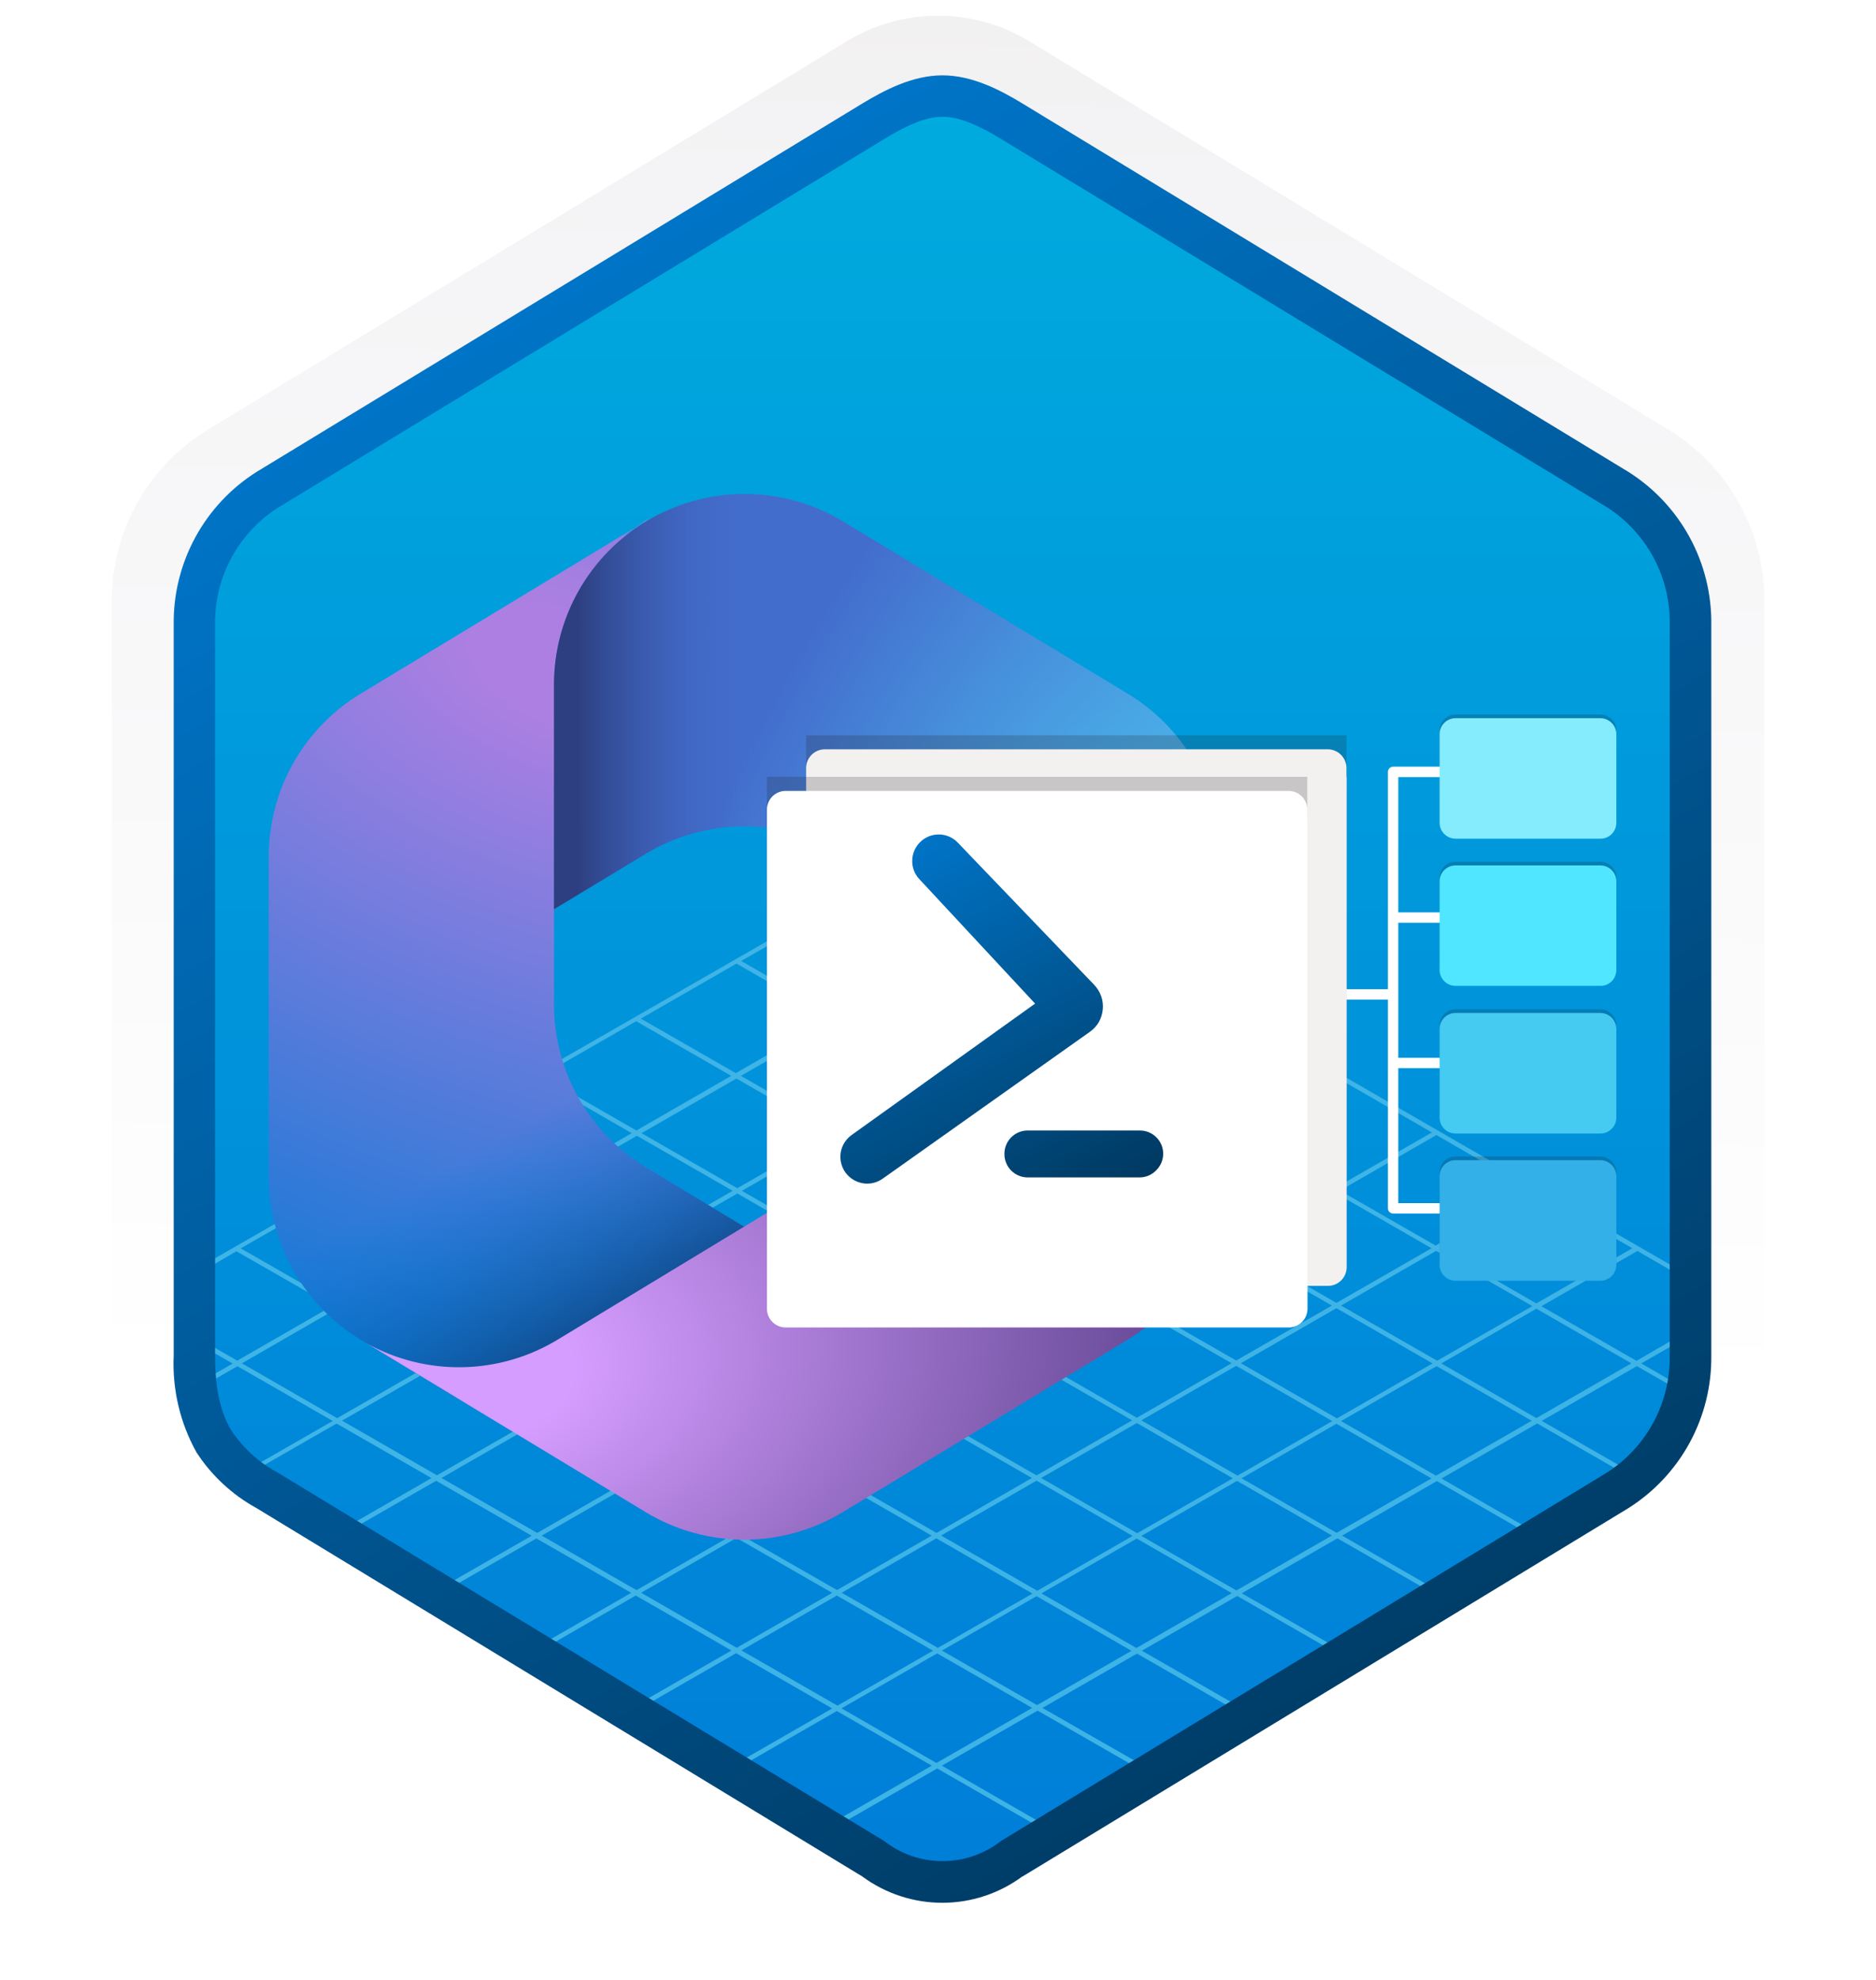 <svg width="181" height="191" viewBox="0 0 181 191" fill="none" xmlns="http://www.w3.org/2000/svg">
<path d="M90.499 189.516C93.581 189.511 96.601 188.657 99.229 187.046L161.229 149.386C164.016 147.627 166.306 145.183 167.882 142.288C169.457 139.393 170.265 136.142 170.229 132.846V58.136C170.262 54.841 169.453 51.592 167.878 48.697C166.302 45.802 164.014 43.358 161.229 41.596L99.229 3.936C96.595 2.351 93.578 1.513 90.504 1.513C87.429 1.513 84.413 2.351 81.779 3.936L19.779 41.616C16.992 43.377 14.703 45.821 13.127 48.716C11.552 51.611 10.743 54.861 10.779 58.156V132.856C10.76 135.639 11.335 138.394 12.464 140.937C13.594 143.48 15.252 145.754 17.329 147.606L81.739 187.036C84.376 188.652 87.406 189.51 90.499 189.516ZM91.149 8.516C93.149 8.516 95.579 9.726 97.289 10.776L158.049 47.966C161.799 50.246 163.919 56.846 163.919 61.596L163.289 132.896C163.289 137.646 160.089 141.896 156.289 144.196L95.889 180.576C92.459 182.666 89.669 182.666 86.229 180.576L25.019 144.106C21.269 141.826 18.249 137.626 18.249 132.896V59.206C18.281 56.84 18.889 54.518 20.022 52.441C21.155 50.364 22.777 48.594 24.749 47.286L85.329 10.726C87.079 9.686 89.199 8.466 91.149 8.466V8.516Z" fill="url(#paint0_linear_1122_62)"/>
<path fill-rule="evenodd" clip-rule="evenodd" d="M98.399 12.047C96.026 10.577 93.29 9.798 90.499 9.798C87.707 9.798 84.972 10.577 82.599 12.047L26.469 46.377C23.942 47.989 21.869 50.219 20.446 52.856C19.023 55.494 18.298 58.451 18.339 61.447V129.547C18.299 132.544 19.025 135.5 20.448 138.138C21.87 140.775 23.943 143.005 26.469 144.617L82.599 178.947C84.972 180.417 87.707 181.196 90.499 181.196C93.29 181.196 96.026 180.417 98.399 178.947L154.529 144.617C157.053 143.004 159.125 140.773 160.547 138.136C161.97 135.499 162.697 132.543 162.659 129.547V61.447C162.697 58.451 161.97 55.495 160.547 52.858C159.125 50.221 157.053 47.991 154.529 46.377L98.399 12.047Z" fill="url(#paint1_linear_1122_62)"/>
<path d="M22.809 120.697L32.039 125.987L22.889 131.247L18.289 128.607V129.137L22.449 131.527L18.769 133.647L18.909 134.077L22.909 131.787L32.099 137.067L22.979 142.307L21.329 141.357L21.539 141.987L90.049 181.587L90.479 181.297L81.149 175.917L90.419 170.587L99.619 175.867L100.029 175.587L90.879 170.317L100.109 165.007L109.469 170.377L109.699 169.967L100.579 164.747L109.699 159.507L118.939 164.817L119.269 164.457L110.169 159.227L119.369 153.947L128.559 159.227L129.099 159.017L119.809 153.687L129.039 148.387L138.179 153.637L138.719 153.427L129.489 148.127L138.629 142.867L147.779 148.127L148.309 147.917L139.079 142.617L148.309 137.307L157.399 142.537L157.929 142.327L148.749 137.057L157.929 131.777L162.619 134.467V133.977L158.349 131.517L162.889 128.907V128.377L157.889 131.267L148.719 125.997L157.979 120.667L163.159 123.667V123.157L119.859 98.157L100.599 87.037L100.409 86.967L91.019 81.547L90.589 81.267L18.809 122.487V123.027L22.809 120.697ZM23.339 131.507L32.479 126.237L41.699 131.527L32.529 136.797L23.339 131.507ZM81.169 131.507L90.399 126.207L99.539 131.447L90.309 136.757L81.169 131.507ZM89.869 137.017L80.659 142.307L71.519 137.057L80.729 131.767L89.869 137.017ZM90.869 125.947L100.019 120.687L109.149 125.937L99.999 131.197L90.869 125.947ZM90.419 125.687L81.189 120.387L90.349 115.127L99.579 120.427L90.419 125.687ZM89.979 125.947L80.749 131.247L71.519 125.947L80.749 120.647L89.979 125.947ZM80.299 131.507L71.089 136.797L61.859 131.497L71.069 126.207L80.299 131.507ZM70.629 137.067L61.479 142.327L52.239 137.027L61.399 131.757L70.629 137.067ZM71.079 137.317L80.219 142.567L71.079 147.827L61.919 142.577L71.079 137.317ZM80.659 142.827L89.889 148.127L80.759 153.377L71.519 148.087L80.659 142.827ZM81.129 142.557L90.329 137.267L99.559 142.567L90.359 147.867L81.129 142.557ZM90.779 137.017L99.999 131.707L109.229 137.007L100.009 142.317L90.779 137.017ZM100.449 131.447L109.599 126.187L118.829 131.497L109.679 136.757L100.449 131.447ZM110.039 125.937L119.269 120.627L128.499 125.937L119.269 131.237L110.039 125.937ZM109.599 125.677L100.469 120.427L109.699 115.127L118.819 120.377L109.599 125.677ZM100.019 120.177L90.789 114.867L100.019 109.567L109.249 114.867L100.019 120.177ZM90.349 114.617L81.189 109.347L90.419 104.047L99.579 109.307L90.349 114.617ZM89.899 114.867L80.749 120.137L71.579 114.867L80.739 109.607L89.899 114.867ZM80.299 120.387L71.069 125.687L61.909 120.427L71.139 115.127L80.299 120.387ZM70.629 125.947L61.409 131.247L52.249 125.977L61.459 120.687L70.629 125.947ZM60.959 131.507L51.789 136.767L42.619 131.507L51.809 126.207L60.959 131.507ZM51.329 137.037L42.159 142.307L32.999 137.037L42.159 131.777L51.329 137.037ZM51.779 137.287L61.019 142.587L51.829 147.867L42.599 142.567L51.779 137.287ZM61.459 142.847L70.609 148.097L61.409 153.387L52.269 148.127L61.459 142.847ZM71.059 148.347L80.289 153.647L71.079 158.947L61.859 153.637L71.059 148.347ZM80.739 153.907L90.019 159.227L80.799 164.527L71.529 159.197L80.739 153.907ZM81.209 153.637L90.339 148.387L99.609 153.717L90.489 158.957L81.209 153.637ZM90.799 148.117L100.009 142.827L109.279 148.157L100.079 153.447L90.799 148.117ZM100.449 142.567L109.679 137.267L118.949 142.597L109.719 147.897L100.449 142.567ZM110.119 137.007L119.269 131.747L128.539 137.077L119.399 142.337L110.119 137.007ZM119.719 131.497L128.939 126.187L138.219 131.517L128.989 136.817L119.719 131.497ZM129.389 125.937L138.559 120.657L147.839 125.987L138.659 131.257L129.389 125.937ZM128.939 125.677L119.719 120.377L128.889 115.097L138.119 120.407L128.939 125.677ZM119.269 120.117L110.139 114.867L119.309 109.597L128.439 114.847L119.269 120.117ZM109.699 114.617L100.469 109.307L109.639 104.047L118.869 109.347L109.699 114.617ZM100.019 109.057L90.859 103.787L100.029 98.527L109.189 103.787L100.019 109.057ZM90.419 103.537L81.149 98.207L90.299 92.937L99.579 98.267L90.419 103.537ZM89.969 103.787L80.739 109.097L71.489 103.777L80.709 98.467L89.969 103.787ZM80.299 109.347L71.139 114.617L61.899 109.307L71.049 104.037L80.299 109.347ZM70.689 114.867L61.459 120.167L52.229 114.867L61.449 109.557L70.689 114.867ZM61.019 120.427L51.799 125.727L42.579 120.427L51.789 115.127L61.019 120.427ZM51.349 125.987L42.179 131.257L32.959 125.967L42.129 120.687L51.349 125.987ZM23.349 142.557L32.469 137.317L41.629 142.577L32.489 147.837L23.349 142.557ZM32.929 148.097L42.079 142.837L51.299 148.137L42.129 153.407L32.929 148.097ZM42.579 153.667L51.749 148.397L60.899 153.647L51.699 158.937L42.579 153.667ZM52.149 159.197L61.339 153.907L70.569 159.207L61.349 164.507L52.149 159.197ZM61.799 164.767L71.019 159.467L80.289 164.797L71.049 170.107L61.799 164.767ZM80.629 175.647L71.489 170.367L80.739 165.047L89.899 170.317L80.629 175.647ZM90.349 170.057L81.189 164.787L90.419 159.487L99.589 164.747L90.349 170.057ZM100.059 164.477L90.879 159.217L100.009 153.967L109.169 159.237L100.059 164.477ZM109.639 158.967L100.479 153.697L109.669 148.407L118.839 153.677L109.639 158.967ZM119.289 153.417L110.119 148.157L119.349 142.847L128.509 148.117L119.289 153.417ZM128.959 147.857L119.789 142.597L128.939 137.337L138.109 142.607L128.959 147.857ZM138.549 142.347L129.389 137.077L138.609 131.777L147.779 137.047L138.549 142.347ZM157.399 131.507L148.229 136.787L139.059 131.517L148.229 126.237L157.399 131.507ZM157.489 120.407L148.229 125.727L138.959 120.397L148.239 115.057L157.489 120.407ZM147.799 114.807L138.509 120.147L129.279 114.847L138.589 109.487L147.799 114.807ZM138.149 109.237L128.839 114.587L119.709 109.347L129.049 103.977L138.149 109.237ZM128.599 103.717L119.259 109.087L110.029 103.787L119.399 98.407L128.599 103.717ZM118.949 98.147L109.589 103.527L100.419 98.267L109.809 92.877L118.949 98.147ZM109.369 92.617L99.979 98.007L90.699 92.687L100.099 87.267L109.369 92.617ZM90.559 81.757L99.659 87.007L90.249 92.427L81.109 87.177L90.559 81.757ZM80.669 87.437L89.809 92.687L80.659 97.957L71.509 92.697L80.669 87.437ZM71.059 92.947L80.209 98.207L70.989 103.517L61.829 98.257L71.059 92.947ZM61.379 98.507L70.549 103.777L61.399 109.047L52.219 103.777L61.379 98.507ZM51.779 104.027L60.949 109.307L51.739 114.607L42.539 109.327L51.779 104.027ZM42.099 109.587L51.289 114.867L42.079 120.167L32.879 114.887L42.099 109.587ZM32.429 115.137L41.629 120.427L32.459 125.717L23.229 120.417L32.429 115.137Z" fill="url(#paint2_linear_1122_62)"/>
<path fill-rule="evenodd" clip-rule="evenodd" d="M90.929 11.267C92.609 11.267 94.499 12.137 96.559 13.387L155.039 48.927C156.931 50.14 158.481 51.817 159.542 53.798C160.603 55.78 161.139 58 161.099 60.247V130.727C161.138 132.974 160.601 135.194 159.54 137.175C158.48 139.156 156.93 140.833 155.039 142.047L96.569 177.587C94.961 178.844 92.979 179.527 90.939 179.527C88.898 179.527 86.916 178.844 85.309 177.587L26.809 142.057C25.026 141.104 23.503 139.731 22.369 138.057C21.369 136.457 20.749 134.237 20.749 130.777V60.297C20.709 58.05 21.245 55.83 22.306 53.849C23.367 51.867 24.917 50.19 26.809 48.977L85.269 13.437C87.379 12.147 89.239 11.267 90.929 11.267ZM98.639 181.017L157.109 145.477C159.591 143.909 161.63 141.731 163.031 139.15C164.431 136.57 165.147 133.673 165.109 130.737V60.257C165.147 57.321 164.431 54.425 163.031 51.844C161.63 49.263 159.591 47.085 157.109 45.517L98.639 9.977C96.529 8.697 93.819 7.267 90.929 7.267C88.039 7.267 85.319 8.707 83.229 9.967L24.759 45.517C22.276 47.085 20.237 49.263 18.837 51.844C17.436 54.425 16.721 57.321 16.759 60.257V130.737C16.607 134.001 17.369 137.243 18.959 140.097C20.414 142.336 22.399 144.18 24.739 145.467L83.199 181.007C85.434 182.655 88.137 183.544 90.914 183.544C93.69 183.544 96.394 182.655 98.629 181.007L98.639 181.017Z" fill="url(#paint3_linear_1122_62)"/>
<path d="M62.811 49.904L62.307 50.202C61.506 50.7 60.74 51.252 60.013 51.853L61.504 50.821H74.096L76.389 68.253L64.921 79.721L53.453 87.703V96.877C53.452 100.036 54.266 103.143 55.817 105.895C57.368 108.648 59.603 110.953 62.307 112.588L74.371 119.882L48.866 134.768H43.958L34.783 129.217C32.083 127.584 29.85 125.282 28.299 122.534C26.748 119.786 25.932 116.684 25.93 113.529V82.611C25.932 79.455 26.748 76.353 28.299 73.605C29.85 70.857 32.083 68.555 34.783 66.922L62.307 50.27L62.811 49.904Z" fill="url(#paint4_radial_1122_62)"/>
<path d="M62.811 49.904L62.307 50.202C61.506 50.7 60.74 51.252 60.013 51.853L61.504 50.821H74.096L76.389 68.253L64.921 79.721L53.453 87.703V96.877C53.452 100.036 54.266 103.143 55.817 105.895C57.368 108.648 59.603 110.953 62.307 112.588L74.371 119.882L48.866 134.768H43.958L34.783 129.217C32.083 127.584 29.85 125.282 28.299 122.534C26.748 119.786 25.932 116.684 25.93 113.529V82.611C25.932 79.455 26.748 76.353 28.299 73.605C29.85 70.857 32.083 68.555 34.783 66.922L62.307 50.27L62.811 49.904Z" fill="url(#paint5_linear_1122_62)"/>
<path d="M90.152 86.601V96.876C90.149 100.032 89.334 103.134 87.783 105.882C86.232 108.63 83.998 110.932 81.298 112.565L53.775 129.24C51.018 130.906 47.87 131.817 44.649 131.882C41.428 131.946 38.247 131.162 35.426 129.607L62.307 145.868C65.171 147.601 68.455 148.516 71.803 148.516C75.15 148.516 78.434 147.601 81.298 145.868L108.822 129.217C111.522 127.584 113.755 125.282 115.306 122.534C116.857 119.785 117.673 116.684 117.675 113.528V106.097L115.381 102.656L90.152 86.601Z" fill="url(#paint6_radial_1122_62)"/>
<path d="M90.152 86.601V96.876C90.149 100.032 89.334 103.134 87.783 105.882C86.232 108.63 83.998 110.932 81.298 112.565L53.775 129.24C51.018 130.906 47.87 131.817 44.649 131.882C41.428 131.946 38.247 131.162 35.426 129.607L62.307 145.868C65.171 147.601 68.455 148.516 71.803 148.516C75.15 148.516 78.434 147.601 81.298 145.868L108.822 129.217C111.522 127.584 113.755 125.282 115.306 122.534C116.857 119.785 117.673 116.684 117.675 113.528V106.097L115.381 102.656L90.152 86.601Z" fill="url(#paint7_linear_1122_62)"/>
<path d="M108.821 66.921L81.298 50.27C78.537 48.61 75.387 47.707 72.166 47.65C68.945 47.594 65.766 48.386 62.949 49.949L62.398 50.27C59.681 51.891 57.429 54.188 55.862 56.937C54.295 59.686 53.465 62.794 53.453 65.958V87.701L62.307 82.357C65.171 80.625 68.455 79.709 71.802 79.709C75.15 79.709 78.433 80.625 81.298 82.357L108.821 99.009C111.44 100.591 113.622 102.802 115.168 105.442C116.714 108.082 117.576 111.066 117.675 114.124V82.61C117.673 79.454 116.857 76.352 115.306 73.604C113.755 70.856 111.522 68.554 108.821 66.921Z" fill="url(#paint8_radial_1122_62)"/>
<path d="M108.821 66.921L81.298 50.27C78.537 48.61 75.387 47.707 72.166 47.65C68.945 47.594 65.766 48.386 62.949 49.949L62.398 50.27C59.681 51.891 57.429 54.188 55.862 56.937C54.295 59.686 53.465 62.794 53.453 65.958V87.701L62.307 82.357C65.171 80.625 68.455 79.709 71.802 79.709C75.15 79.709 78.433 80.625 81.298 82.357L108.821 99.009C111.44 100.591 113.622 102.802 115.168 105.442C116.714 108.082 117.576 111.066 117.675 114.124V82.61C117.673 79.454 116.857 76.352 115.306 73.604C113.755 70.856 111.522 68.554 108.821 66.921Z" fill="url(#paint9_linear_1122_62)"/>
<path opacity="0.2" d="M154.397 97.356H140.435C139.585 97.356 138.895 98.046 138.895 98.895V107.448C138.895 108.297 139.585 108.987 140.435 108.987H154.408C155.257 108.987 155.948 108.297 155.948 107.448V98.917C155.948 98.046 155.257 97.356 154.397 97.356Z" fill="#1F1D21"/>
<path opacity="0.2" d="M154.397 83.122H140.435C139.585 83.122 138.895 83.812 138.895 84.661V93.203C138.895 94.052 139.585 94.742 140.435 94.742H154.408C155.257 94.753 155.948 94.063 155.948 93.203V84.661C155.948 83.812 155.257 83.122 154.397 83.122Z" fill="#1F1D21"/>
<path opacity="0.2" d="M154.397 111.556H140.435C139.585 111.556 138.895 112.246 138.895 113.094V121.648C138.895 122.497 139.585 123.187 140.435 123.187H154.408C155.257 123.187 155.948 122.497 155.948 121.648V113.106C155.948 112.257 155.257 111.556 154.397 111.556Z" fill="#1F1D21"/>
<path opacity="0.2" d="M154.397 68.923H140.435C139.585 68.923 138.895 69.613 138.895 70.462V79.004C138.895 79.853 139.585 80.543 140.435 80.543H154.408C155.257 80.554 155.948 79.864 155.948 79.004V70.473C155.948 69.613 155.257 68.923 154.397 68.923Z" fill="#1F1D21"/>
<path fill-rule="evenodd" clip-rule="evenodd" d="M134.409 102.038H153.738V103.038H134.409V102.038Z" fill="white"/>
<path fill-rule="evenodd" clip-rule="evenodd" d="M134.409 88.008H153.738V89.008H134.409V88.008Z" fill="white"/>
<path fill-rule="evenodd" clip-rule="evenodd" d="M133.909 74.456C133.909 74.18 134.132 73.956 134.409 73.956H153.738V74.956H134.909V116.057H153.738V117.057H134.409C134.132 117.057 133.909 116.833 133.909 116.557V74.456Z" fill="white"/>
<g filter="url(#filter0_d_1122_62)">
<path d="M154.397 68.278H140.435C139.585 68.278 138.895 68.968 138.895 69.817V78.359C138.895 79.208 139.585 79.898 140.435 79.898H154.408C155.257 79.909 155.948 79.219 155.948 78.359V69.828C155.948 68.968 155.257 68.278 154.397 68.278Z" fill="#84ECFD"/>
</g>
<g filter="url(#filter1_d_1122_62)">
<path d="M154.397 96.711H140.435C139.585 96.711 138.895 97.401 138.895 98.25V106.803C138.895 107.652 139.585 108.342 140.435 108.342H154.408C155.257 108.342 155.948 107.652 155.948 106.803V98.272C155.948 97.401 155.257 96.711 154.397 96.711Z" fill="#45CAF2"/>
</g>
<g filter="url(#filter2_d_1122_62)">
<path d="M154.397 82.478H140.435C139.585 82.478 138.895 83.168 138.895 84.016V92.559C138.895 93.407 139.585 94.097 140.435 94.097H154.408C155.257 94.109 155.948 93.419 155.948 92.559V84.016C155.948 83.168 155.257 82.478 154.397 82.478Z" fill="#50E6FF"/>
</g>
<g filter="url(#filter3_d_1122_62)">
<path d="M154.397 110.911H140.435C139.585 110.911 138.895 111.601 138.895 112.449V121.003C138.895 121.852 139.585 122.542 140.435 122.542H154.408C155.257 122.542 155.948 121.852 155.948 121.003V112.461C155.948 111.612 155.257 110.911 154.397 110.911Z" fill="#32B0E7"/>
</g>
<path fill-rule="evenodd" clip-rule="evenodd" d="M119.926 95.419H134.465V96.419H119.926V95.419Z" fill="white"/>
<path opacity="0.2" d="M127.846 121.769C128.986 121.769 129.909 120.846 129.909 119.706V70.922H77.775V119.706C77.775 120.846 78.698 121.769 79.839 121.769H127.846Z" fill="#1F1D21"/>
<g filter="url(#filter4_d_1122_62)">
<path d="M129.909 70.901V70.092C129.909 69.087 129.1 68.278 128.095 68.278H79.59C78.585 68.278 77.776 69.087 77.776 70.092V70.984V71.803V118.223C77.776 119.229 78.585 120.038 79.59 120.038H128.115C129.121 120.038 129.93 119.229 129.93 118.223V70.984C129.919 70.953 129.909 70.932 129.909 70.901Z" fill="#F2F1F0"/>
</g>
<path opacity="0.2" d="M124.065 125.78C125.206 125.78 126.129 124.858 126.129 123.717V74.933H73.995V123.717C73.995 124.858 74.918 125.78 76.059 125.78H124.065Z" fill="#1F1D21"/>
<g filter="url(#filter5_d_1122_62)">
<path d="M126.129 74.912V74.103C126.129 73.097 125.32 72.289 124.314 72.289H75.81C74.804 72.289 73.996 73.097 73.996 74.103V74.995V75.814V122.234C73.996 123.24 74.804 124.049 75.81 124.049H124.335C125.341 124.049 126.15 123.24 126.15 122.234V74.995C126.139 74.964 126.129 74.943 126.129 74.912Z" fill="white"/>
</g>
<path d="M109.987 113.572H99.194C98.885 113.58 98.579 113.522 98.294 113.401C98.021 113.29 97.774 113.125 97.566 112.916C97.355 112.709 97.189 112.461 97.08 112.187C96.965 111.917 96.907 111.626 96.909 111.333C96.9 111.024 96.959 110.717 97.08 110.433C97.189 110.159 97.355 109.911 97.566 109.705C97.774 109.496 98.021 109.331 98.294 109.219C98.579 109.099 98.885 109.04 99.194 109.048H109.987C110.58 109.05 111.149 109.286 111.57 109.705C111.778 109.912 111.943 110.159 112.056 110.431C112.169 110.702 112.227 110.993 112.226 111.288C112.227 111.582 112.169 111.873 112.056 112.145C111.943 112.416 111.778 112.663 111.57 112.871C111.366 113.088 111.121 113.261 110.849 113.382C110.577 113.502 110.284 113.567 109.987 113.572Z" fill="url(#paint10_linear_1122_62)"/>
<path d="M92.421 81.292L105.571 94.999C105.87 95.313 106.1 95.687 106.245 96.097C106.39 96.506 106.442 96.942 106.398 97.374C106.356 97.807 106.224 98.226 106.011 98.606C105.784 98.985 105.477 99.311 105.112 99.559L85.172 113.689C84.896 113.887 84.585 114.029 84.254 114.106C83.924 114.183 83.582 114.195 83.247 114.139C82.572 114.023 81.969 113.649 81.565 113.096C81.169 112.537 81.008 111.846 81.115 111.171C81.228 110.494 81.603 109.89 82.159 109.489L99.868 96.807L88.689 84.791C88.235 84.304 87.992 83.657 88.014 82.992C88.021 82.654 88.095 82.321 88.233 82.012C88.37 81.703 88.568 81.425 88.814 81.193C89.298 80.731 89.945 80.479 90.613 80.492C90.953 80.497 91.288 80.57 91.599 80.708C91.909 80.845 92.189 81.044 92.421 81.292Z" fill="url(#paint11_linear_1122_62)"/>
<defs>
<filter id="filter0_d_1122_62" x="134.895" y="65.278" width="25.053" height="19.62" filterUnits="userSpaceOnUse" color-interpolation-filters="sRGB">
<feFlood flood-opacity="0" result="BackgroundImageFix"/>
<feColorMatrix in="SourceAlpha" type="matrix" values="0 0 0 0 0 0 0 0 0 0 0 0 0 0 0 0 0 0 127 0" result="hardAlpha"/>
<feOffset dy="1"/>
<feGaussianBlur stdDeviation="2"/>
<feComposite in2="hardAlpha" operator="out"/>
<feColorMatrix type="matrix" values="0 0 0 0 0 0 0 0 0 0 0 0 0 0 0 0 0 0 0.25 0"/>
<feBlend mode="normal" in2="BackgroundImageFix" result="effect1_dropShadow_1122_62"/>
<feBlend mode="normal" in="SourceGraphic" in2="effect1_dropShadow_1122_62" result="shape"/>
</filter>
<filter id="filter1_d_1122_62" x="134.895" y="93.711" width="25.053" height="19.631" filterUnits="userSpaceOnUse" color-interpolation-filters="sRGB">
<feFlood flood-opacity="0" result="BackgroundImageFix"/>
<feColorMatrix in="SourceAlpha" type="matrix" values="0 0 0 0 0 0 0 0 0 0 0 0 0 0 0 0 0 0 127 0" result="hardAlpha"/>
<feOffset dy="1"/>
<feGaussianBlur stdDeviation="2"/>
<feComposite in2="hardAlpha" operator="out"/>
<feColorMatrix type="matrix" values="0 0 0 0 0 0 0 0 0 0 0 0 0 0 0 0 0 0 0.25 0"/>
<feBlend mode="normal" in2="BackgroundImageFix" result="effect1_dropShadow_1122_62"/>
<feBlend mode="normal" in="SourceGraphic" in2="effect1_dropShadow_1122_62" result="shape"/>
</filter>
<filter id="filter2_d_1122_62" x="134.895" y="79.478" width="25.053" height="19.62" filterUnits="userSpaceOnUse" color-interpolation-filters="sRGB">
<feFlood flood-opacity="0" result="BackgroundImageFix"/>
<feColorMatrix in="SourceAlpha" type="matrix" values="0 0 0 0 0 0 0 0 0 0 0 0 0 0 0 0 0 0 127 0" result="hardAlpha"/>
<feOffset dy="1"/>
<feGaussianBlur stdDeviation="2"/>
<feComposite in2="hardAlpha" operator="out"/>
<feColorMatrix type="matrix" values="0 0 0 0 0 0 0 0 0 0 0 0 0 0 0 0 0 0 0.25 0"/>
<feBlend mode="normal" in2="BackgroundImageFix" result="effect1_dropShadow_1122_62"/>
<feBlend mode="normal" in="SourceGraphic" in2="effect1_dropShadow_1122_62" result="shape"/>
</filter>
<filter id="filter3_d_1122_62" x="134.895" y="107.911" width="25.053" height="19.631" filterUnits="userSpaceOnUse" color-interpolation-filters="sRGB">
<feFlood flood-opacity="0" result="BackgroundImageFix"/>
<feColorMatrix in="SourceAlpha" type="matrix" values="0 0 0 0 0 0 0 0 0 0 0 0 0 0 0 0 0 0 127 0" result="hardAlpha"/>
<feOffset dy="1"/>
<feGaussianBlur stdDeviation="2"/>
<feComposite in2="hardAlpha" operator="out"/>
<feColorMatrix type="matrix" values="0 0 0 0 0 0 0 0 0 0 0 0 0 0 0 0 0 0 0.25 0"/>
<feBlend mode="normal" in2="BackgroundImageFix" result="effect1_dropShadow_1122_62"/>
<feBlend mode="normal" in="SourceGraphic" in2="effect1_dropShadow_1122_62" result="shape"/>
</filter>
<filter id="filter4_d_1122_62" x="73.776" y="68.278" width="60.154" height="59.76" filterUnits="userSpaceOnUse" color-interpolation-filters="sRGB">
<feFlood flood-opacity="0" result="BackgroundImageFix"/>
<feColorMatrix in="SourceAlpha" type="matrix" values="0 0 0 0 0 0 0 0 0 0 0 0 0 0 0 0 0 0 127 0" result="hardAlpha"/>
<feOffset dy="4"/>
<feGaussianBlur stdDeviation="2"/>
<feComposite in2="hardAlpha" operator="out"/>
<feColorMatrix type="matrix" values="0 0 0 0 0 0 0 0 0 0 0 0 0 0 0 0 0 0 0.25 0"/>
<feBlend mode="normal" in2="BackgroundImageFix" result="effect1_dropShadow_1122_62"/>
<feBlend mode="normal" in="SourceGraphic" in2="effect1_dropShadow_1122_62" result="shape"/>
</filter>
<filter id="filter5_d_1122_62" x="69.996" y="72.289" width="60.154" height="59.76" filterUnits="userSpaceOnUse" color-interpolation-filters="sRGB">
<feFlood flood-opacity="0" result="BackgroundImageFix"/>
<feColorMatrix in="SourceAlpha" type="matrix" values="0 0 0 0 0 0 0 0 0 0 0 0 0 0 0 0 0 0 127 0" result="hardAlpha"/>
<feOffset dy="4"/>
<feGaussianBlur stdDeviation="2"/>
<feComposite in2="hardAlpha" operator="out"/>
<feColorMatrix type="matrix" values="0 0 0 0 0 0 0 0 0 0 0 0 0 0 0 0 0 0 0.25 0"/>
<feBlend mode="normal" in2="BackgroundImageFix" result="effect1_dropShadow_1122_62"/>
<feBlend mode="normal" in="SourceGraphic" in2="effect1_dropShadow_1122_62" result="shape"/>
</filter>
<linearGradient id="paint0_linear_1122_62" x1="89.159" y1="188.086" x2="93.069" y2="-83.634" gradientUnits="userSpaceOnUse">
<stop offset="0.2" stop-color="white"/>
<stop offset="0.63" stop-color="#F4F3F5"/>
<stop offset="1" stop-color="#E8E6DF"/>
</linearGradient>
<linearGradient id="paint1_linear_1122_62" x1="90.499" y1="9.798" x2="90.499" y2="181.196" gradientUnits="userSpaceOnUse">
<stop stop-color="#00ABDE"/>
<stop offset="1" stop-color="#007ED8"/>
</linearGradient>
<linearGradient id="paint2_linear_1122_62" x1="-1818.61" y1="-4731.79" x2="-98.663" y2="4401.1" gradientUnits="userSpaceOnUse">
<stop offset="0.043" stop-color="white"/>
<stop offset="0.486" stop-color="#4DC1EA"/>
<stop offset="0.845" stop-color="#0078D4"/>
</linearGradient>
<linearGradient id="paint3_linear_1122_62" x1="37.028" y1="4.588" x2="203.681" y2="286.984" gradientUnits="userSpaceOnUse">
<stop stop-color="#007ED8"/>
<stop offset="0.707" stop-color="#002D4C"/>
</linearGradient>
<radialGradient id="paint4_radial_1122_62" cx="0" cy="0" r="1" gradientUnits="userSpaceOnUse" gradientTransform="translate(54.793 64.489) rotate(110.526) scale(76.535 133.481)">
<stop offset="0.06" stop-color="#AE7FE2"/>
<stop offset="1" stop-color="#0078D4"/>
</radialGradient>
<linearGradient id="paint5_linear_1122_62" x1="71.344" y1="121.533" x2="60.426" y2="102.657" gradientUnits="userSpaceOnUse">
<stop stop-color="#114A8B"/>
<stop offset="1" stop-color="#0078D4" stop-opacity="0"/>
</linearGradient>
<radialGradient id="paint6_radial_1122_62" cx="0" cy="0" r="1" gradientUnits="userSpaceOnUse" gradientTransform="translate(46.009 132.677) rotate(-8.37) scale(71.219 47.037)">
<stop offset="0.13" stop-color="#D59DFF"/>
<stop offset="1" stop-color="#5E438F"/>
</radialGradient>
<linearGradient id="paint7_linear_1122_62" x1="98.156" y1="93.436" x2="86.459" y2="110.225" gradientUnits="userSpaceOnUse">
<stop stop-color="#493474"/>
<stop offset="1" stop-color="#8C66BA" stop-opacity="0"/>
</linearGradient>
<radialGradient id="paint8_radial_1122_62" cx="0" cy="0" r="1" gradientUnits="userSpaceOnUse" gradientTransform="translate(116.895 115.956) rotate(-165.763) scale(57.17 96.232)">
<stop offset="0.06" stop-color="#50E6FF"/>
<stop offset="1" stop-color="#436DCD"/>
</radialGradient>
<linearGradient id="paint9_linear_1122_62" x1="55.701" y1="80.867" x2="72.926" y2="80.867" gradientUnits="userSpaceOnUse">
<stop stop-color="#2D3F80"/>
<stop offset="1" stop-color="#436DCD" stop-opacity="0"/>
</linearGradient>
<linearGradient id="paint10_linear_1122_62" x1="85.72" y1="75.032" x2="120.627" y2="142.147" gradientUnits="userSpaceOnUse">
<stop stop-color="#007ED8"/>
<stop offset="0.71" stop-color="#002D4C"/>
</linearGradient>
<linearGradient id="paint11_linear_1122_62" x1="80.072" y1="77.964" x2="114.978" y2="145.088" gradientUnits="userSpaceOnUse">
<stop stop-color="#007ED8"/>
<stop offset="0.71" stop-color="#002D4C"/>
</linearGradient>
</defs>
</svg>
